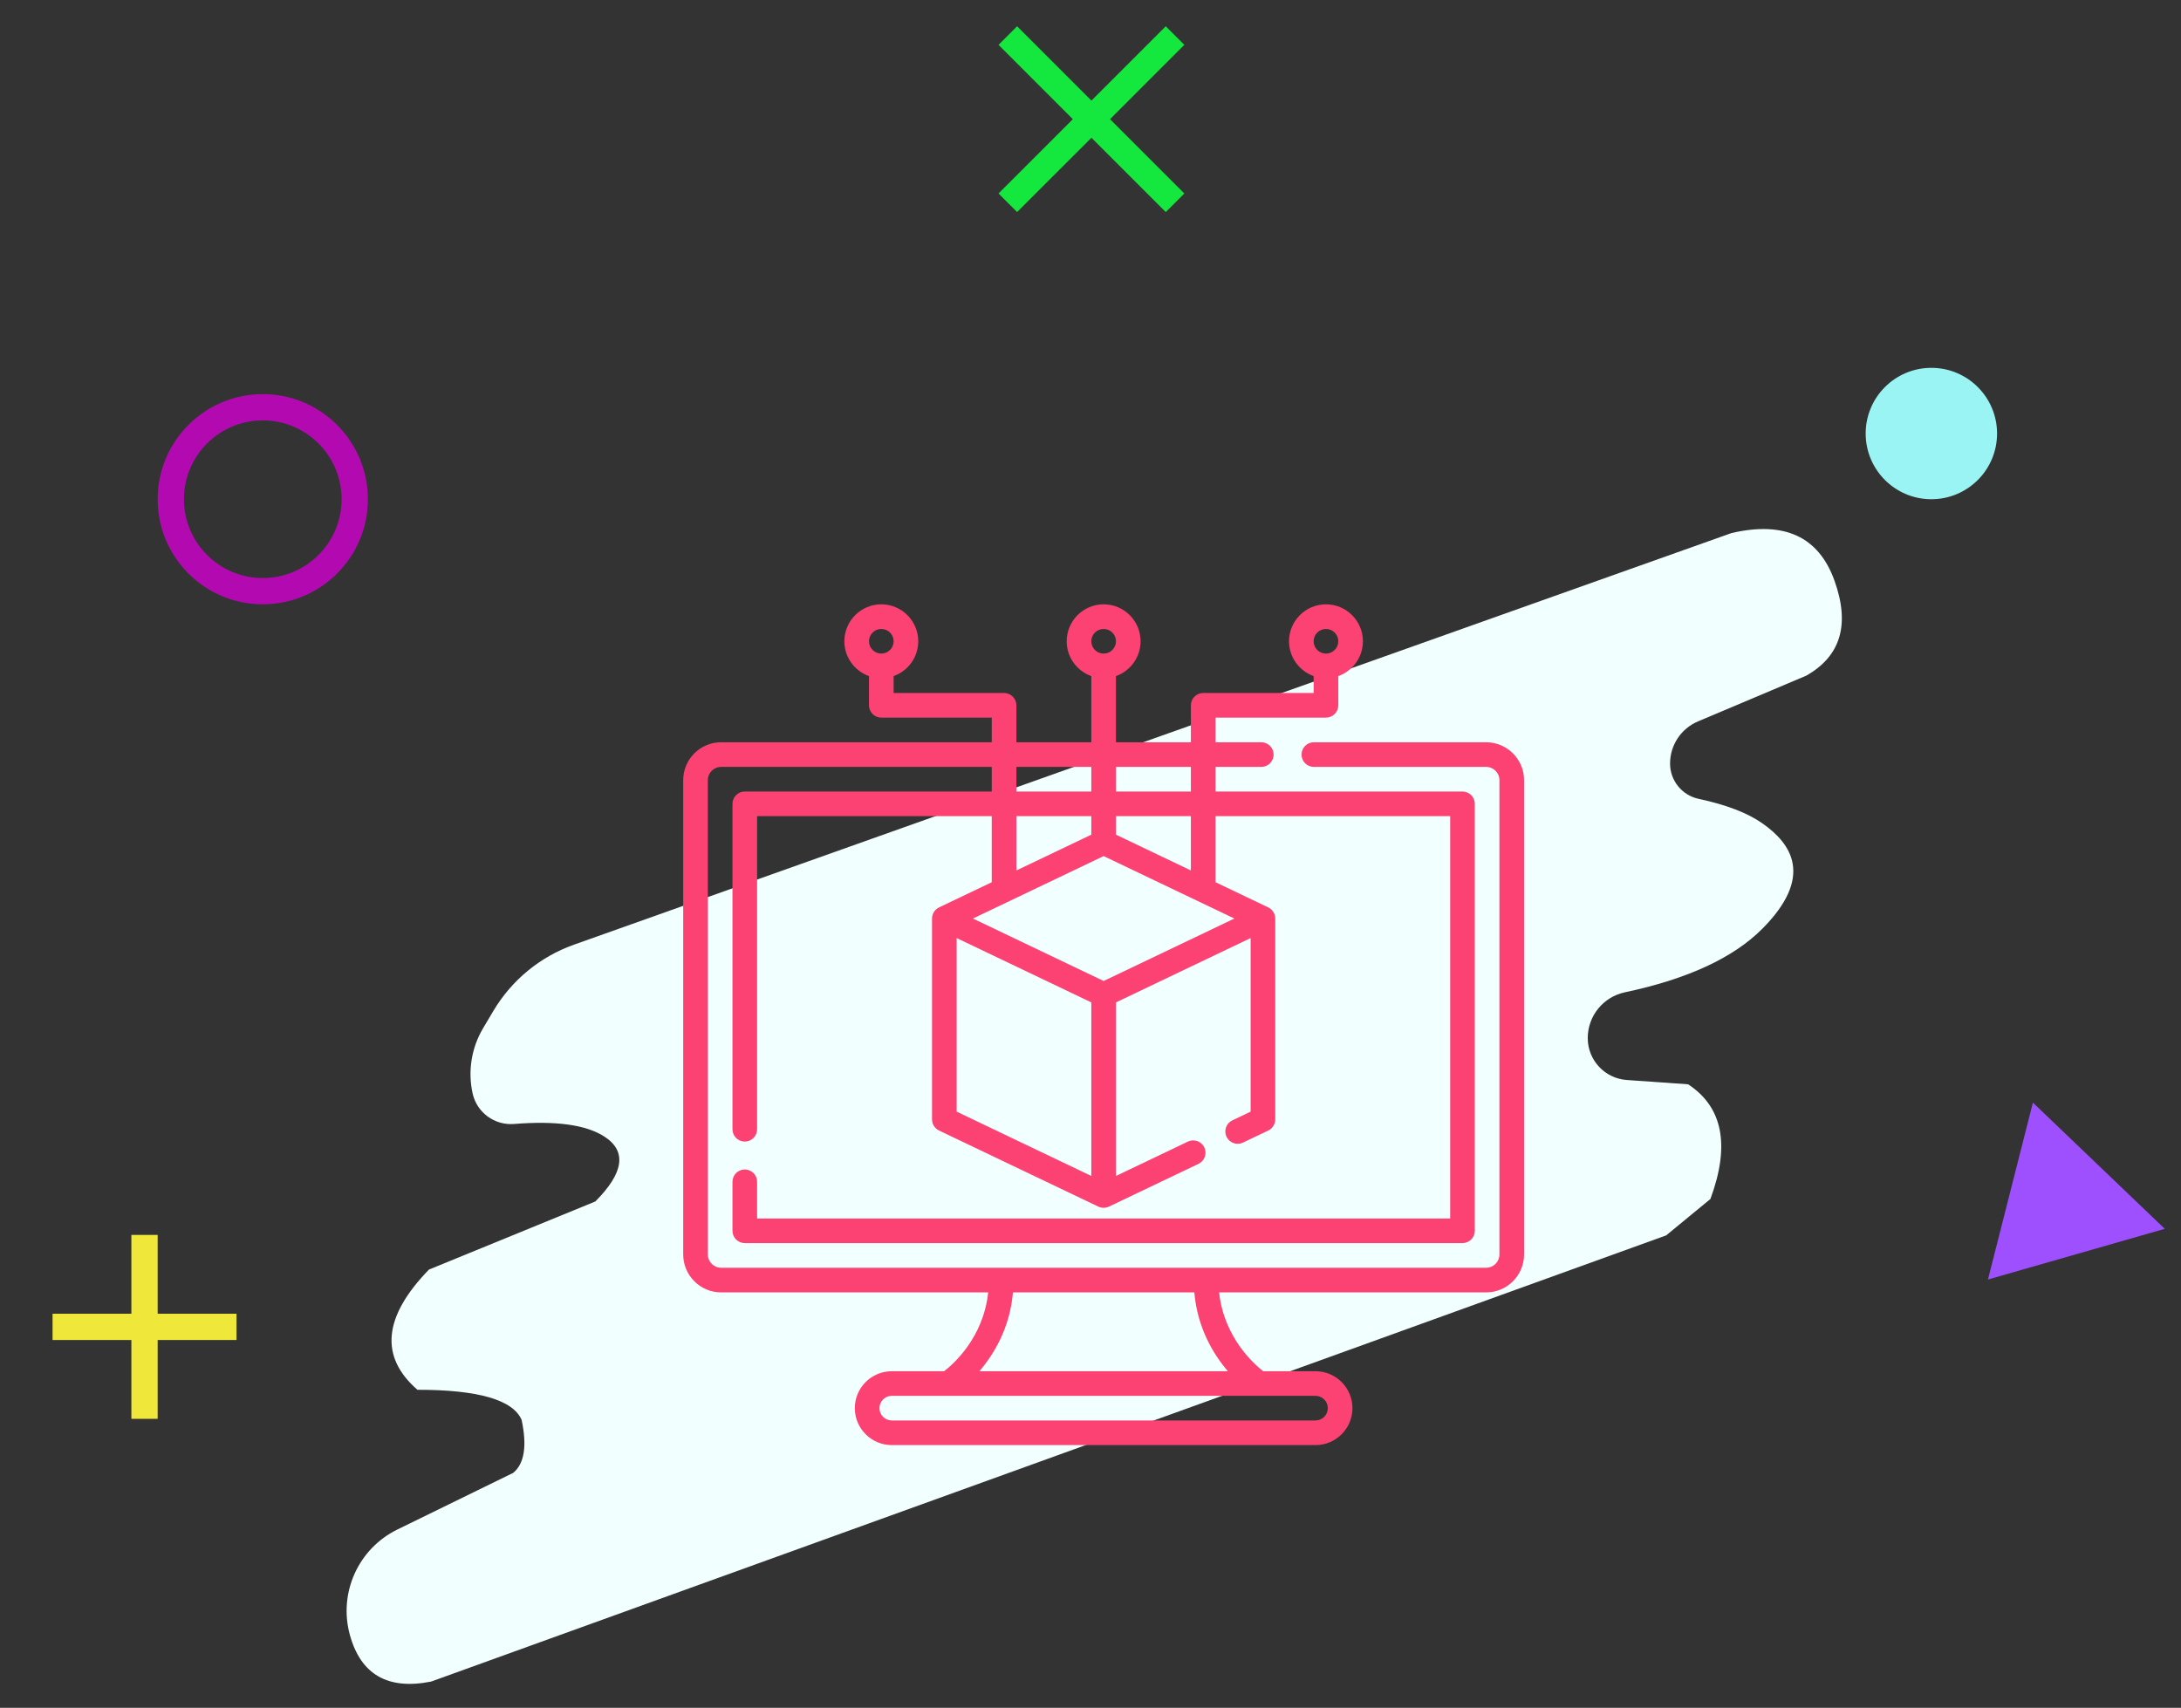 <?xml version="1.0" encoding="UTF-8"?>
<svg width="83px" height="65px" viewBox="0 0 83 65" version="1.1" xmlns="http://www.w3.org/2000/svg" xmlns:xlink="http://www.w3.org/1999/xlink">
    <rect x="0" y="0" width="83" height="65" fill="#333333" stroke="none"/>
    <!-- Generator: Sketch 54.1 (76490) - https://sketchapp.com -->
    <title>it</title>
    <desc>Created with Sketch.</desc>
    <g id="it" stroke="none" stroke-width="1" fill="none" fill-rule="evenodd">
        <path d="M10,23 C7.791,23 6,21.209 6,19 C6,16.791 7.791,15 10,15 C12.209,15 14,16.791 14,19 C14,21.209 12.209,23 10,23 Z M10,22 C11.657,22 13,20.657 13,19 C13,17.343 11.657,16 10,16 C8.343,16 7,17.343 7,19 C7,20.657 8.343,22 10,22 Z" id="Combined-Shape" fill="#B20AB0"></path>
        <path d="M40.828,4.536 L38,1.707 L38.707,1 L41.536,3.828 L44.364,1 L45.071,1.707 L42.243,4.536 L45.071,7.364 L44.364,8.071 L41.536,5.243 L38.707,8.071 L38,7.364 L40.828,4.536 Z" id="Combined-Shape" fill="#14E73D"></path>
        <circle id="Oval" fill="#9AF4F3" cx="73.5" cy="16.5" r="2.5"></circle>
        <polygon id="Triangle" fill="#9E50FF" transform="translate(78.191, 44.849) rotate(-16) translate(-78.191, -44.849) " points="78.191 41.849 81.691 47.849 74.691 47.849"></polygon>
        <path d="M6,50 L9,50 L9,51 L6,51 L6,54 L5,54 L5,51 L2,51 L2,50 L5,50 L5,47 L6,47 L6,50 Z" id="Combined-Shape" fill="#EFE83A"></path>
        <path d="M18.383,39.136 L18.773,38.479 C19.469,37.305 20.554,36.412 21.84,35.955 L65.894,20.288 C67.905,19.821 69.21,20.423 69.811,22.095 C70.412,23.766 70.053,24.974 68.733,25.718 L64.621,27.455 C63.975,27.727 63.556,28.359 63.556,29.06 L63.556,29.06 C63.556,29.709 64.01,30.269 64.644,30.404 C65.693,30.628 66.501,30.938 67.068,31.335 C68.192,32.122 69.031,33.371 67.068,35.346 C65.967,36.454 64.223,37.261 61.836,37.767 L61.836,37.767 C61.012,37.941 60.423,38.668 60.423,39.51 L60.423,39.51 C60.423,40.349 61.073,41.046 61.91,41.104 L64.243,41.268 C65.564,42.136 65.847,43.591 65.091,45.633 L63.408,47.018 L16.406,64 C14.762,64.327 13.732,63.735 13.315,62.226 C13.315,62.226 13.315,62.226 13.315,62.226 L13.315,62.226 C12.874,60.627 13.634,58.94 15.124,58.212 L19.532,56.056 C19.956,55.704 20.063,55.031 19.85,54.038 C19.517,53.275 18.195,52.894 15.885,52.894 C14.438,51.635 14.585,50.11 16.325,48.319 L22.655,45.728 C23.748,44.632 23.86,43.807 22.992,43.252 C22.299,42.808 21.155,42.65 19.561,42.778 L19.561,42.778 C18.818,42.837 18.145,42.339 17.985,41.612 L17.985,41.612 C17.799,40.766 17.941,39.881 18.383,39.136 Z" id="Path-2" fill="#F1FFFF"></path>
        <path d="M56.557,28.25 L50,28.25 C49.741,28.25 49.531,28.46 49.531,28.719 C49.531,28.978 49.741,29.188 50,29.188 L56.557,29.188 C56.836,29.188 57.062,29.414 57.062,29.693 L57.062,47.744 C57.062,48.023 56.836,48.25 56.557,48.25 L27.443,48.25 C27.164,48.25 26.938,48.023 26.938,47.744 L26.938,29.693 C26.938,29.414 27.164,29.188 27.443,29.188 L37.742,29.188 L37.742,30.125 L28.344,30.125 C28.085,30.125 27.875,30.335 27.875,30.594 L27.875,42.979 C27.875,43.238 28.085,43.448 28.344,43.448 C28.603,43.448 28.812,43.238 28.812,42.979 L28.812,31.062 L37.742,31.062 L37.742,33.577 L35.735,34.536 C35.575,34.613 35.469,34.778 35.469,34.959 L35.469,42.604 C35.469,42.784 35.573,42.949 35.735,43.027 L41.798,45.923 C41.929,45.985 42.077,45.982 42.202,45.923 L45.61,44.295 C45.844,44.183 45.943,43.903 45.831,43.67 C45.72,43.436 45.439,43.337 45.206,43.449 L42.469,44.757 L42.469,38.151 L47.594,35.702 L47.594,42.308 L46.897,42.641 C46.664,42.752 46.565,43.032 46.677,43.266 C46.788,43.499 47.068,43.598 47.302,43.487 L48.265,43.027 C48.427,42.949 48.531,42.784 48.531,42.604 L48.531,34.959 C48.531,34.78 48.427,34.614 48.265,34.536 L46.258,33.577 L46.258,31.062 L55.188,31.062 L55.188,46.375 L28.812,46.375 L28.812,44.979 C28.812,44.72 28.603,44.51 28.344,44.51 C28.085,44.51 27.875,44.72 27.875,44.979 L27.875,46.844 C27.875,47.103 28.085,47.312 28.344,47.312 L55.656,47.312 C55.915,47.312 56.125,47.103 56.125,46.844 L56.125,30.594 C56.125,30.335 55.915,30.125 55.656,30.125 L46.258,30.125 L46.258,29.188 L48,29.188 C48.259,29.188 48.469,28.978 48.469,28.719 C48.469,28.46 48.259,28.25 48,28.25 L46.258,28.25 L46.258,27.312 L50.461,27.312 C50.72,27.312 50.93,27.103 50.93,26.844 L50.93,25.732 C51.475,25.538 51.867,25.017 51.867,24.406 C51.867,23.631 51.236,23 50.461,23 C49.686,23 49.055,23.631 49.055,24.406 C49.055,25.017 49.447,25.538 49.992,25.732 L49.992,26.375 L45.789,26.375 C45.53,26.375 45.32,26.585 45.32,26.844 L45.32,28.25 L42.469,28.25 L42.469,25.732 C43.014,25.538 43.406,25.017 43.406,24.406 C43.406,23.631 42.775,23 42,23 C41.225,23 40.594,23.631 40.594,24.406 C40.594,25.017 40.986,25.538 41.531,25.732 L41.531,28.25 L38.68,28.25 L38.68,26.844 C38.68,26.585 38.47,26.375 38.211,26.375 L34.008,26.375 L34.008,25.732 C34.553,25.538 34.945,25.017 34.945,24.406 C34.945,23.631 34.314,23 33.539,23 C32.764,23 32.133,23.631 32.133,24.406 C32.133,25.017 32.525,25.538 33.07,25.732 L33.07,26.844 C33.07,27.103 33.28,27.312 33.539,27.312 L37.742,27.312 L37.742,28.25 L27.443,28.25 C26.647,28.25 26,28.897 26,29.693 L26,47.744 C26,48.54 26.647,49.188 27.443,49.188 L37.606,49.188 C37.425,50.907 36.288,51.911 35.929,52.188 L33.938,52.188 C33.162,52.188 32.531,52.818 32.531,53.594 C32.531,54.369 33.162,55 33.938,55 L50.062,55 C50.838,55 51.469,54.369 51.469,53.594 C51.469,52.818 50.838,52.188 50.062,52.188 L48.072,52.188 C47.718,51.912 46.577,50.899 46.395,49.188 L56.557,49.188 C57.353,49.188 58,48.54 58,47.744 L58,29.693 C58,28.897 57.353,28.25 56.557,28.25 Z M50.461,23.938 C50.719,23.938 50.93,24.148 50.93,24.406 C50.93,24.665 50.719,24.875 50.461,24.875 C50.202,24.875 49.992,24.665 49.992,24.406 C49.992,24.148 50.202,23.938 50.461,23.938 Z M42,23.938 C42.259,23.938 42.469,24.148 42.469,24.406 C42.469,24.665 42.259,24.875 42,24.875 C41.741,24.875 41.531,24.665 41.531,24.406 C41.531,24.148 41.741,23.938 42,23.938 Z M33.539,23.938 C33.798,23.938 34.008,24.148 34.008,24.406 C34.008,24.665 33.798,24.875 33.539,24.875 C33.281,24.875 33.07,24.665 33.07,24.406 C33.07,24.148 33.281,23.938 33.539,23.938 Z M38.68,31.062 L41.531,31.062 L41.531,31.767 L38.68,33.129 L38.68,31.062 Z M46.975,34.959 L42,37.336 L37.025,34.959 L42,32.582 L46.975,34.959 Z M36.406,35.702 L41.531,38.151 L41.531,44.757 L36.406,42.308 L36.406,35.702 Z M45.32,33.129 L42.469,31.767 L42.469,31.062 L45.32,31.062 L45.32,33.129 Z M45.32,29.188 L45.32,30.125 L42.469,30.125 L42.469,29.188 L45.32,29.188 Z M41.531,29.188 L41.531,30.125 L38.68,30.125 L38.68,29.188 L41.531,29.188 Z M50.531,53.594 C50.531,53.852 50.321,54.062 50.062,54.062 L33.938,54.062 C33.679,54.062 33.469,53.852 33.469,53.594 C33.469,53.335 33.679,53.125 33.938,53.125 L50.062,53.125 C50.321,53.125 50.531,53.335 50.531,53.594 Z M46.728,52.188 L37.272,52.188 C37.822,51.546 38.432,50.545 38.549,49.188 L45.451,49.188 C45.568,50.545 46.178,51.546 46.728,52.188 Z" id="Shape" fill="#FB4273" fill-rule="nonzero"></path>
    </g>
</svg>